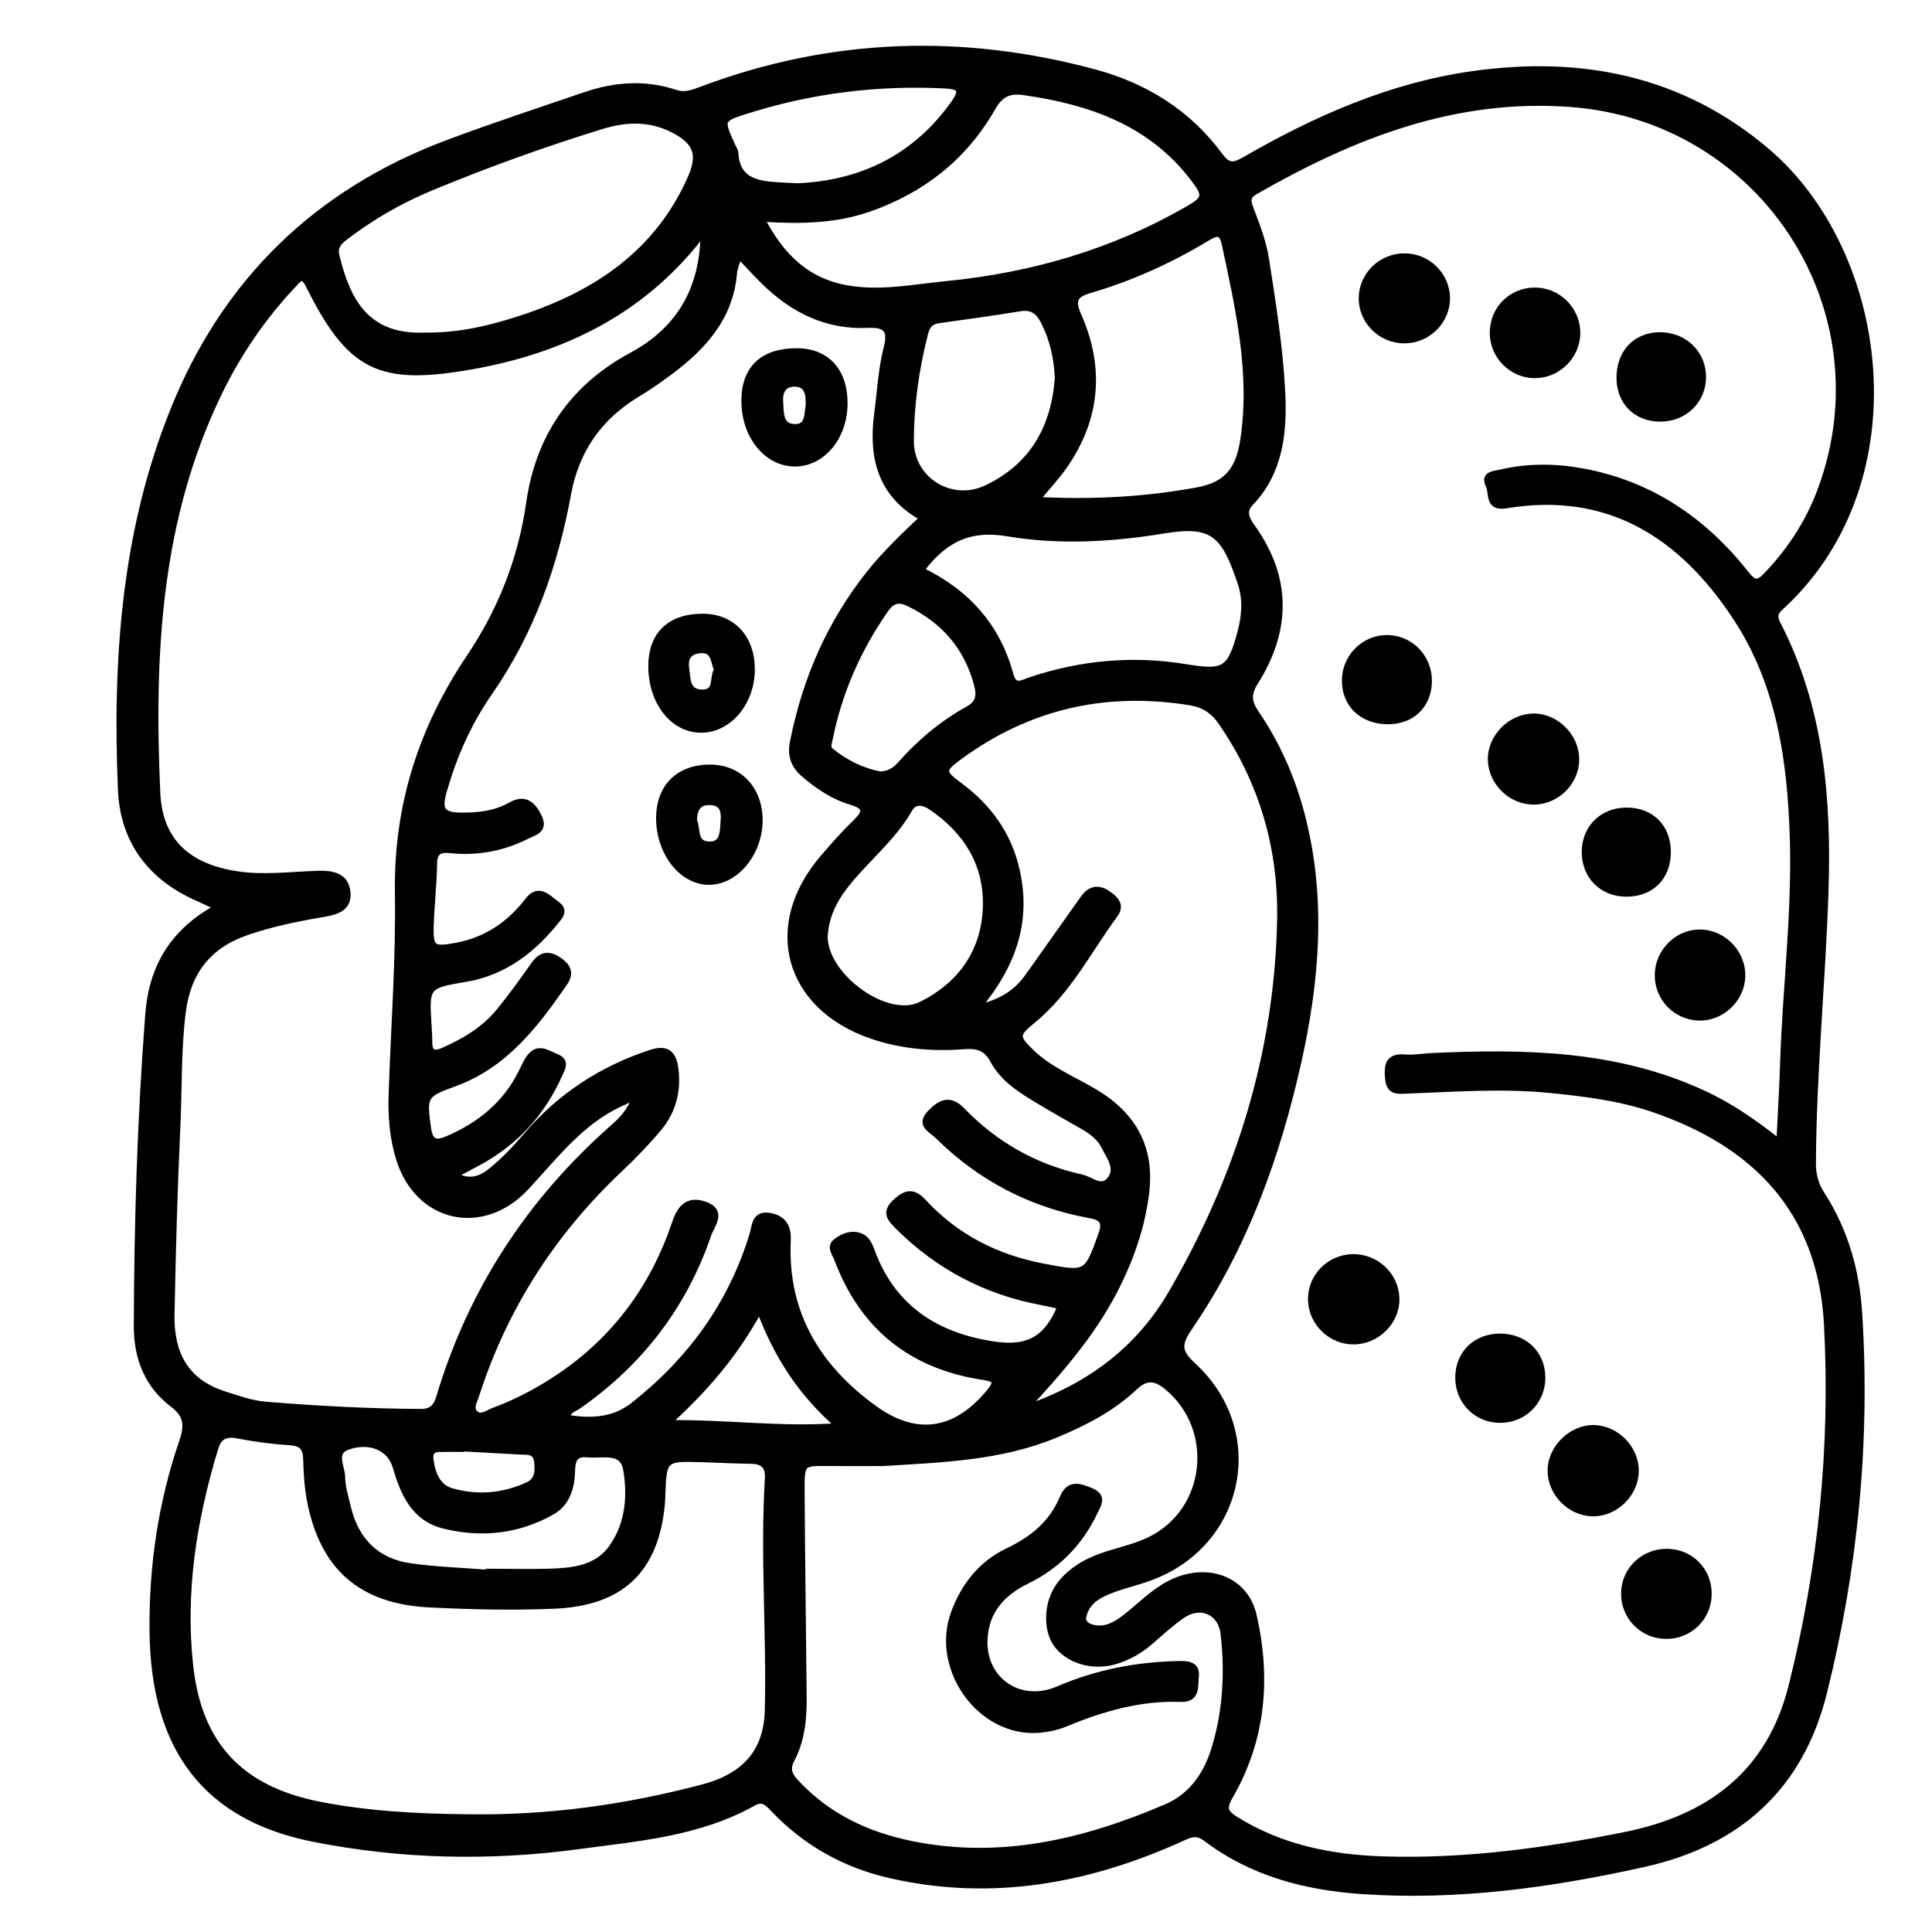 <?xml version="1.0" encoding="utf-8"?>
<!-- Generator: Adobe Illustrator 23.0.0, SVG Export Plug-In . SVG Version: 6.00 Build 0)  -->
<svg version="1.0" xmlns="http://www.w3.org/2000/svg" xmlns:xlink="http://www.w3.org/1999/xlink" x="0px" y="0px"
	 viewBox="0 0 3000 3000" style="enable-background:new 0 0 3000 3000;" xml:space="preserve">
<style type="text/css">
	.st0{stroke:#000000;stroke-width:10;stroke-miterlimit:10;}
</style>
<g id="Layer_1">
</g>
<g id="Layer_2">
	<g>
		<path class="st0" d="M338.2,1408.9c-13.3-6.3-21.4-10.5-29.7-14.1c-74.3-32-117.1-89-120.4-168.9c-8.4-200.3,5.1-398.5,80.7-587.2
			C349.4,437.1,492.6,298,695.9,222c70.2-26.3,141.6-49.7,212.5-74c46.2-15.8,93.2-19.3,140.1-3.7c15.3,5.1,27.5,0.1,40.8-4.9
			c200.6-75.5,404.4-82.3,610.5-26.7c78.6,21.2,145.4,62.9,194.2,129.2c12.8,17.4,21.7,16.5,38.8,6.6
			c110.6-63.8,226.2-115,354.1-133.1c168.9-23.9,324.4,7.2,456.6,119.7c185.9,158.2,232.5,509.3,25.7,703.4
			c-8.9,8.3-17.6,14.4-9.4,30.1c67.5,130.5,79.1,271.6,74.5,415.1c-4.6,141.1-18.9,281.8-19.5,423.2c-0.1,17.9,4.1,33,14,48.3
			c36.1,55.9,53.7,118.5,57.8,184.1c12.6,199.2-6.5,395.7-54.8,589.3c-36.7,147.2-133.6,233.1-279.2,265.5
			c-144.1,32.1-289.9,52.2-438,42c-87.4-6-170.5-27.6-241.9-81.7c-13-9.8-22.3-7.4-35.3-1.4c-145,66.2-295.2,94.5-453.5,58.8
			c-71.3-16-132.6-50.1-182.9-103.2c-9.1-9.6-17-17.5-30.9-9.6c-84.7,47.7-179.9,55-273,67.5c-136.8,18.4-274,15.4-409.6-11.4
			c-166-32.7-248.1-138.4-250.3-320.8c-1.2-101.2,13.3-200.6,46.3-296.6c8.3-24.2,7.1-40.7-15.3-57.6c-39-29.5-55.5-72-55.4-120.2
			c0.4-161.6,5.4-323,17.7-484.2C236,1502.2,268.6,1446.4,338.2,1408.9z M2763.3,1774.5c2.2-46,4.6-84.4,5.8-122.7
			c3.7-115.7,18.4-231.1,15.2-347c-3.4-122.1-20-242.3-88.9-346.6c-83.8-127.1-197.1-200.5-357-173.8c-28.3,4.7-20.5-18.4-26.3-30.4
			c-8.4-17.4,6.6-17.2,17.1-19.7c42.1-10,84.7-9.8,126.9-2.2c106,19.1,189.2,75.9,255.1,159.2c11.9,15.1,18.4,16.5,32,2.2
			c37.1-38.7,65.6-82.5,84.2-132.7c103.6-279.6-89.2-576.9-387.6-599.6c-180.4-13.7-338.8,48.7-490.9,135.9
			c-12.9,7.4-12,14.8-7.3,27.2c9.6,25.6,19.9,51.6,24,78.4c10.4,67.2,21.2,134.7,24.9,202.4c3.4,62.9-1.5,126.3-49.5,176.4
			c-12.7,13.3-4.4,26.5,4,38.4c55.9,78.9,54.1,159.4,3.8,239.2c-12.2,19.3-10,31.8,1.5,48.7c34,50,57.6,104.7,72.3,163.5
			c31.7,126.4,21.1,252.3-6.8,377.3c-32.8,146.6-83.2,286.7-168.6,411.7c-17,24.9-19.6,37.5,4.6,59.7
			c113,103.5,76.4,278.1-67.6,329.9c-19.1,6.9-39,11.4-57.9,18.6c-20.2,7.7-39.4,17.7-44.5,41.7c-1.7,8.1,4.2,14.1,11,16.4
			c21.8,7.4,39.1-2.6,55.7-15.6c22.3-17.5,42.1-38.3,67.7-51.6c55.6-28.9,116.9-8.7,130.1,49.1c22.2,96.8,14.3,192.3-36.4,280
			c-11.4,19.7-8,26.7,8.7,37.1c70.3,43.9,148.3,59.4,229.4,62c126.6,4,251.4-13,375-37.8c130.6-26.2,224.8-95,259-230.6
			c46.4-184.6,65.3-372,55.3-561.9c-9.2-176.4-110.4-281.4-271.8-335.9c-51.3-17.3-104.6-23.8-158.2-29.2
			c-76.2-7.6-152.3-1.6-228.4,1.2c-17.1,0.6-22-3.9-23.4-21.2c-1.8-22.5,3.9-31.9,27.4-29.8c13,1.1,26.3-1.6,39.5-2.2
			c143.9-6.6,286.5-4.7,421.2,57.4C2685.1,1716.5,2722.5,1742,2763.3,1774.5z M1147.4,396.1c-3.4,11.5-7.3,19.8-8,28.3
			c-5.8,67.7-46.4,112.9-97.3,151.3c-17,12.8-34.5,25-52.8,36c-59.2,35.7-95.1,87.4-107.5,155.1c-20.3,111-57.3,215.1-122.2,308.6
			c-32.6,46.9-55.6,99-71.1,154.1c-8.1,28.9-1.7,37.1,28.3,37.3c26.7,0.2,52.7-2.8,76.5-16.3c21.5-12.2,33.7-1.3,43,17.7
			c10.2,20.8-6.5,23.8-18.8,29.9c-37.1,18.7-76.5,25.9-117.6,21.7c-18.2-1.9-25.9,2.6-26.2,22c-0.5,31.5-4.1,62.9-5.2,94.3
			c-1.3,36.8,3.5,39.8,40.7,32.7c46.3-8.8,82.3-33.3,110.6-70.1c13.6-17.7,25.5-9.8,38.4,0.8c8.7,7.1,19.7,11.8,8.6,26
			c-37.4,48-82.9,84.1-144.4,94.3c-59.3,9.8-61.4,11.2-57.4,70.4c0.6,9.1,1.2,18.3,1.2,27.4c-0.2,17.7,7.4,20.8,22.8,13.9
			c32.9-14.6,63.4-32.8,86.3-60.9c19.3-23.5,37-48.4,54.6-73.2c10.4-14.7,22-16.3,36.4-7.1c13.7,8.8,21.1,19.6,10.3,35.3
			c-45.3,65.8-93.1,128.6-172.6,157.1c-45.9,16.4-46.5,20.2-39.7,69c3,21.8,11.9,25.3,30.2,17.5c50.3-21.4,90.5-53.9,115.3-103.5
			c4.1-8.2,7.6-16.8,13-24c13-17.2,27.3-5.7,40.9-0.3c16.1,6.4,9.3,16.7,4.6,27.2c-26.6,59.6-68.2,105.3-125.7,136.3
			c-11.5,6.2-23,12.2-37.6,20c22.6,12.5,39.9,7.6,56-5.1c21.7-17,40.2-37.2,58.1-58c51.6-60,115.4-101.4,190.5-126.4
			c25.7-8.6,35.8,0.2,38.9,25.1c4.2,34.2-4.1,65.1-25.8,91.1c-18.8,22.5-39.4,43.8-60.8,63.9c-104,98.3-179,214.7-222.8,351
			c-3.1,9.5-10,20.3-1.3,28.5c8.9,8.5,19.4-0.6,28.1-3.8c36.3-13.4,70.4-31.4,102.5-53c87.5-58.9,146.6-139.6,180-238.9
			c8.3-24.8,21.1-37.5,46.3-28.4c29,10.5,10,31.2,5,45.7c-38.1,111.2-106.2,200-202.8,267c-6.1,4.2-15.8,5.5-16.2,18.4
			c36.9,5.9,72.4,4.5,103.1-19.7c88.5-69.7,152.2-157,185.1-265.6c4.1-13.7,3.1-32.6,26.8-28.2c21,4,28.1,17.3,27.2,37.4
			c-5.3,112.8,45.8,197.2,134.3,261.3c66,47.8,127.2,37.7,179.3-25.4c12.9-15.6,10.9-20.9-8.9-23.9
			c-111.2-16.6-187.4-76.9-227.2-182.7c-3.5-9.4-12.4-19.1-1.9-27.1c10.3-7.9,23.4-13.6,37.1-8.3c12.7,4.9,15.7,18.3,20.1,29.3
			c33.5,84.3,99.6,125.3,185.5,138.7c55.9,8.7,84.8-8.3,106.1-59.7c-10.1-2.2-19.9-4.6-29.8-6.5c-86.4-16.1-160.7-55.2-222.9-117.3
			c-11.5-11.5-21.4-21.4-4-37.5c15.7-14.5,27.2-17.4,43-0.3c50.6,54.8,113.5,86.8,186.9,100.7c66.5,12.6,67.2,13.1,89.6-49.1
			c6.8-18.8,3.8-27.6-17.2-31.4c-91.5-16.6-170.6-57.7-236.7-123.3c-9.9-9.8-29.5-16.4-11.1-35.4c15.4-15.9,29.9-22.9,48.7-3.4
			c51.4,53.3,113.6,88.3,185.9,104.2c14.5,3.2,31.1,20.2,44.5,2.6c13.2-17.5-1.1-34.7-8.9-50.7c-6.9-14.1-19-23.5-32.5-31.3
			c-22.9-13.1-45.9-26.1-68.5-39.6c-28-16.8-56.2-34-72.2-63.8c-10.4-19.3-24.6-23.4-45-21.8c-49,3.8-97.4-0.2-144.2-16.4
			c-130.9-45.3-164.9-170.9-74.5-275.8c15.9-18.5,32-36.9,49.5-53.8c16.6-16.1,20.1-25.6-6.8-33.6c-27.4-8.2-51.2-24.2-73-43.1
			c-15.1-13.1-20.7-28.4-16.6-48.8c19.2-97.4,57.6-185.8,119.8-263.5c24.2-30.1,52.1-56.7,82-85c-66.5-36.6-79.8-94.9-70.8-162.3
			c4.6-34.2,6.1-69.2,14.8-102.3c8-30.7-5.4-36.5-29.6-35.4c-64.2,2.9-116.2-23.2-160.9-66.9C1174,424.8,1162,411.4,1147.4,396.1z
			 M1092.8,363.4c-3.6,3.1-6.8,5.3-9.2,8.2c-90,113.3-211,171.9-350.3,196.8c-144.5,25.7-189.6,3-254.1-126.3
			c-9.5-19-15.7-8.9-23.5-0.6C408,492,369.3,548.7,339,611.5c-94.9,196.9-104.7,407.2-95.1,619.6c3.5,76.4,48.5,115.4,124.3,126.8
			c41.7,6.3,83.1,0.6,124.6-0.7c21.2-0.7,43.7,1.7,46.4,28.1c2.7,25.5-18.2,30.4-38.3,33.8c-40,6.8-79.6,14.9-118.2,28.2
			c-60.3,20.9-91.7,62.5-99.4,125.4c-7.1,57.7-5.5,115.6-8.1,173.4c-4.6,98.4-7.3,197-9.2,295.5c-1.1,59.1,21,104.4,82.3,123.8
			c21.3,6.7,42.1,14.4,64.6,16.2c80,6.5,160.1,10.8,240.4,11.2c18.3,0.1,24.8-8.7,29.3-24c49.5-164.7,139.9-303.1,268.7-416.9
			c13.9-12.3,27.5-25.5,35.9-49.4c-11.4,5.1-17.6,7.7-23.7,10.6c-62,28.6-102.1,82.2-146.7,130.2c-66.9,71.9-166.8,50.7-196.5-43.1
			c-10.5-33.1-13-67.7-11.8-102.4c3.5-103.6,11.3-207.2,9.7-310.7c-2.1-135.2,36.4-255.4,111.2-366.6c48.6-72.3,80.2-152,92.6-239.2
			c14.5-102.3,67.5-179.7,158.6-228.8C1055.9,511.9,1091.4,449.1,1092.8,363.4z M727.7,2822.2c123.7,1.8,245-14.9,364.3-46.6
			c66.6-17.7,99.1-57,100.6-120.3c2.9-119.8-7.2-239.6,0.1-359.3c1.2-19.9-7.6-27.7-26.5-28c-24.4-0.4-48.7-1.6-73.1-2.4
			c-63-2-63-2-65.1,59c-0.1,4.1-0.3,8.1-0.7,12.2c-10.1,102.4-64,151.9-166.9,156.2c-64.1,2.7-128,1.2-191.9-1.9
			c-106.6-5-166.6-56.4-186.9-161.2c-4-20.8-5.2-42.4-5.8-63.6c-0.4-17.2-5.8-25.7-24.5-27c-27.3-1.8-54.6-5.3-81.4-10.5
			c-19.5-3.8-30.3,0.8-36.2,20.6c-33.2,109.9-51.2,221.4-38.8,336.5c13.2,123,77.5,191.9,199.4,216.4
			C571.6,2817.6,649.5,2821.5,727.7,2822.2z M1370.6,2271.5c-3,0-6.1,0-9.1,0c-25.4,0-50.8,0.2-76.2-0.1
			c-39.5-0.4-41.1,0.2-40.9,40.3c0.6,107.6,2.1,215.3,3.2,322.9c0.3,33.8-2.7,67.3-18.8,97.6c-8.6,16.2-2.2,26,8.4,37.3
			c48.5,51.4,108.5,79.9,177,94c139.4,28.7,270.1-2.8,397.1-57.2c38.4-16.5,61.8-49.4,74.1-88.6c18.5-58.9,21.9-119.7,14.9-180.8
			c-4-34.7-36.2-48.6-65.1-28.5c-17.4,12.1-33.2,26.7-49.3,40.7c-16.4,14.1-34.7,24.6-55.6,30.5c-34.9,9.8-72.3-2-90.3-27.7
			c-14.3-20.5-16.9-65,9.6-95.7c19.4-22.4,44.5-34.6,72.1-43.1c21.3-6.6,43.3-11.8,63.2-21.4c93.4-44.9,107.1-173.8,26.6-239.1
			c-18.3-14.8-32.4-15.2-50.1,1.5c-35.1,33.1-77.5,54.9-121.8,73.3C1553.3,2263.3,1461.7,2265.8,1370.6,2271.5z M1516.8,1565.7
			c38-8.7,61.8-24,79.5-49c28.7-40.6,57.6-81,86.3-121.7c10-14.3,22.4-16.9,36.6-7.5c11.5,7.6,22.8,17.5,12,32.2
			c-41.3,56.2-72.8,120.1-128.5,165.2c-26.1,21.2-25.4,26.1-1.6,49.1c29.1,28.1,66.5,42.5,100.2,62.9
			c58.7,35.6,86.7,85.9,78.1,155.5c-5.9,47.9-20.6,92.8-41.3,136.1c-34.9,73.3-86.7,134.3-147.1,199.1
			c103.3-35.2,178.5-93.5,229.1-180.9c103.5-178.7,163.9-370.7,168-578.2c2.2-111.4-27.6-214.5-91.4-307.1
			c-12.4-18.1-27.7-27.9-49.2-31.3c-130.8-21-250.1,5.9-357.3,84.3c-28.5,20.9-28.7,24.6-0.3,45.6c44.1,32.6,74.7,74.3,87.6,127.8
			C1597,1428.1,1574.1,1498,1516.8,1565.7z M660.2,521.4c54.6,0.7,103-11.5,150.1-26.9c116.1-38.1,211.6-102.1,262.8-218.7
			c15.9-36.2,7.9-56.3-27-74.3c-36.7-18.9-73.8-17.7-112.1-5.9c-90.1,27.8-178.8,59.7-265.8,95.9c-47,19.6-90.9,44.7-131.4,75.7
			c-10.2,7.8-18.4,15.3-14.7,30.1C538.2,463.6,566.3,525.4,660.2,521.4z M1182.1,339.2c31.3,60.9,72.6,99.1,135.9,109.3
			c50.9,8.3,101.1-2.1,151.4-7c132.8-13,258.6-49.5,374.8-116.2c28.8-16.5,29.3-22.1,9.1-48.5c-66.4-87-160.3-119.4-263.6-134.1
			c-23.6-3.4-37,3.9-48.8,24.6c-43.5,76.3-108.5,127.4-191.2,156.4C1297,342.2,1242.5,343.1,1182.1,339.2z M1608.9,776.6
			c87.5,4.5,169.5,0.1,250.7-14.9c45.9-8.5,64.3-32.1,71.3-78.5c15.7-104.1-7.4-204-28.8-304.4c-4.4-20.8-13.6-18.1-27.5-9.7
			c-57.6,34.8-118.6,62.5-183.2,81.3c-24,7-27.1,17.3-17.3,39.3c36.2,81.7,29.4,160.3-21.9,234
			C1640,740.9,1625.5,756.4,1608.9,776.6z M1429.9,885.5c71.2,34.3,118.5,87.2,138.8,162.3c5.9,22,18.8,12.9,30.3,9
			c79.3-26.7,160.4-34.1,242.9-20.4c59.2,9.8,68.8,4.4,84.6-54.4c6.7-24.9,8.6-51.2,0.8-75.1c-25.8-78.4-44-96.1-120.3-83.5
			c-80,13.2-162.3,17.9-242.5,4.4C1504.8,817.6,1465,838.1,1429.9,885.5z M1280.2,1455c0.8,62.1,96.8,131.3,149.5,105.6
			c62.1-30.3,98.9-82.2,101.5-151.4c2.4-66.4-29.6-118.5-84.5-156c-12-8.2-26.5-11.4-34.7,3c-26.5,46.6-69.3,79.1-101.3,120.9
			C1293,1400.3,1281.5,1425.6,1280.2,1455z M1642.9,586.9c-1.5-32.5-8.2-61.8-22.7-89.3c-8.1-15.4-18.7-22.1-36.6-19.2
			c-42,6.9-84.1,12.7-126.2,18.5c-13,1.8-18.2,8.7-21.4,21.4c-13.9,54.4-21.7,109.7-22,165.5c-0.4,61.7,62.9,100.8,118.5,74.2
			C1604.7,723.5,1637.5,662.9,1642.9,586.9z M758.8,2442.6c0-0.6,0.1-1.1,0.1-1.7c33.5,0,67.1,1,100.5-0.3
			c35.1-1.3,70-6.8,91.8-38.6c25-36.3,28.4-79,21.5-120c-5.5-32.8-38-21.6-60.8-24c-22.7-2.3-23.5,12.7-24.1,29.1
			c-0.8,24.5-8.9,47.7-30.5,60c-52.5,29.8-109.6,36-167.7,21.6c-46.5-11.5-62.8-49.9-75-91.5c-8.6-29.2-39.6-42.9-74.2-31.2
			c-25.1,8.5-9.7,31.2-9.5,47.3c0.2,15.9,5.3,31.9,9.1,47.7c12.4,51.8,44.7,84.1,97.6,91.5C677.6,2438.1,718.3,2439.4,758.8,2442.6z
			 M1239.1,289.6c97.5-4.5,181.1-43.4,241.7-128.1c15.9-22.2,10.5-28-14.4-29.2c-103.2-5.1-204.1,7.3-302.7,37.9
			c-45.9,14.3-45.9,14.5-26.7,56.4c1.7,3.7,4.3,7.4,4.5,11.2c2.4,42.5,32.7,48.1,65.7,50.2C1216.3,288.6,1225.4,288.9,1239.1,289.6z
			 M1366.8,1203c13.9-0.7,23.3-6.6,30.9-15.2c30.5-34.5,65.2-63.9,105.6-86.2c15.9-8.8,18.9-20.2,14.3-38
			c-15.5-59-51.2-99.9-105.3-126.5c-16.5-8.1-26.9-6.1-38,9.9c-42.2,60.9-71.5,126.9-86,199.5c-1.4,7-5.1,14.3,1.6,19.8
			C1313,1185.2,1339.2,1197.7,1366.8,1203z M1036,2210.2c92.5-1.3,176.6,11.3,267.3,4.5c-58.9-50.7-96.9-109.6-123.9-182.1
			C1142.1,2101.7,1095.6,2156.1,1036,2210.2z M715.1,2248.6c0,0.3,0,0.6,0,1c-11.2,0-22.3-0.3-33.5,0.1c-9.7,0.3-14.9,5.3-13.6,15.6
			c2.7,22.4,10.5,44,33.1,50.5c40.1,11.5,80.6,8.2,118.9-9.6c15.4-7.2,16.2-22,14.3-36.9c-2.2-17.8-16.2-15-27.9-15.7
			C775.8,2251.8,745.4,2250.2,715.1,2248.6z"/>
		<path class="st0" d="M2447.2,1178.1c0.5,35.5-29.3,65.9-65.1,66.3c-35.4,0.4-66.2-29.5-66.8-64.9c-0.6-34.5,30.3-66,65.2-66.5
			C2415.4,1112.3,2446.6,1142.9,2447.2,1178.1z"/>
		<path class="st0" d="M2181.1,528.2c-36.4,0.2-66.5-29.4-66.3-65.2c0.2-35.9,30.4-65.1,67-64.6c35.3,0.5,64,28.8,64.8,63.7
			C2247.3,497.7,2217.4,528,2181.1,528.2z"/>
		<path class="st0" d="M2539.7,2285.2c-0.9,35.5-33,65.8-68.1,64.3c-34.5-1.5-63.5-31.6-63.5-65.9c0-34.7,31.9-66.2,66.5-65.8
			C2510,2218.3,2540.6,2250,2539.7,2285.2z"/>
		<path class="st0" d="M2640.9,1448.3c35.7,0.9,65.3,32.2,64.2,67.9c-1.1,35.8-32.6,65.1-68.3,63.5c-35.2-1.6-62.7-30.7-62.3-66
			C2574.8,1477.6,2605.4,1447.4,2640.9,1448.3z"/>
		<path class="st0" d="M2168,2016.3c0.9,35.3-29.7,66-65.8,66.3c-34.7,0.3-64.5-27.8-66.1-62.5c-1.7-36.1,27.2-66.7,63.8-67.7
			C2136.5,1951.6,2167.2,1980.3,2168,2016.3z"/>
		<path class="st0" d="M2586.5,2539.9c-36.7-0.6-65.3-30.5-64.3-67c1-36.1,31.3-64.1,68-62.9c35.7,1.1,62.9,29.3,62.7,65.2
			C2652.8,2511.6,2623.1,2540.5,2586.5,2539.9z"/>
		<path class="st0" d="M2154,1119.6c-39.2-0.7-65.4-26.1-65.3-63c0.2-36.6,30-66.2,66.1-65.5c36.2,0.7,64.6,30.9,63.7,67.8
			C2217.6,1095.6,2191.4,1120.3,2154,1119.6z"/>
		<path class="st0" d="M2394.6,2139.6c-0.1,36.7-29.1,65.3-66,64.8c-36.7-0.4-64.6-29.6-63.9-66.7c0.7-36.1,27.3-61.8,64.3-61.9
			C2367.5,2075.8,2394.7,2102.3,2394.6,2139.6z"/>
		<path class="st0" d="M2577,520.9c37.6-0.3,66.6,27.1,67.1,63.5c0.6,36.5-27.9,65-65.3,65.3c-37.2,0.3-63.2-24.9-63.7-61.9
			C2514.5,548.3,2539.7,521.2,2577,520.9z"/>
		<path class="st0" d="M2589.5,1323.1c0,38.8-25.9,64.6-64.5,64.3c-37.7-0.3-64.5-27.9-63.9-65.7c0.6-36.1,27.3-62.4,63.8-62.7
			C2563.6,1258.6,2589.5,1284.3,2589.5,1323.1z"/>
		<path class="st0" d="M2382.4,582.2c-36-0.5-65.1-31.1-64.1-67.3c1-35.7,29.1-63.2,64.7-63.4c36.2-0.2,66.1,29.6,65.9,65.6
			C2448.7,553.1,2418.4,582.7,2382.4,582.2z"/>
		<path class="st0" d="M1179.2,1275.1c-0.7,51.2-38.6,95.4-80.5,93.8c-41.3-1.6-75.2-46.5-74.9-99.2c0.3-48.8,31.7-78.6,81.2-77.4
			C1149.4,1193.4,1179.8,1227.3,1179.2,1275.1z M1077.1,1274.2c6.5,11.6-0.8,36.3,22.9,37.5c24.3,1.3,22.7-21.3,24-37.5
			c1.2-14.5-1.4-28.6-21.5-29.1C1084.1,1244.7,1078,1255.2,1077.1,1274.2z"/>
		<path class="st0" d="M1091.3,958c45.4,0.1,75.4,31.9,75.8,80.4c0.5,51.6-35.5,94.7-78.8,94.4c-42.8-0.3-75.9-42-76.6-96.6
			C1011,986.2,1039.8,957.9,1091.3,958z M1113.8,1040c-6-13.5-4-32.3-26.5-30.7c-17.9,1.3-24.6,12.3-22.1,28.8
			c2.4,16.1,0.5,37.3,24.9,37.6C1115.1,1076.1,1105.7,1052.4,1113.8,1040z"/>
		<path class="st0" d="M1311.1,626.8c-0.3,51.9-34.5,92.9-77.2,92.6c-43.3-0.4-77.4-42.7-77.7-96.3c-0.3-50.2,28-77.4,80.7-77.4
			C1283.4,545.7,1311.4,576.2,1311.1,626.8z M1256,630.1c0.6-18.9-1.9-34.6-22.3-34.7c-17.7-0.1-23.8,12.7-22.6,28.9
			c1.2,16.7-0.8,38.4,22.6,39.2C1256.2,664.3,1253.4,642.7,1256,630.1z"/>
		<path class="st0" d="M1603.2,2686.1c-86.3-1.1-152-98.2-121.7-181.1c15.5-42.4,42.6-76.8,83.9-96.4c38.3-18.2,68.6-43,85.1-82.8
			c9.5-22.9,25-17.9,42.5-10.8c21.2,8.6,12.5,20.1,6.1,33.6c-22.8,47.6-57.6,82.8-105,106c-38,18.6-63.8,46.8-65.7,91.4
			c-2.7,63.1,55,103,114.6,77.4c60.8-26.2,123.7-38.1,189.4-39.2c14.8-0.3,26,2.9,24.2,18.4c-1.7,14.1,3,36.1-22.8,35.1
			c-63.3-2.3-122.3,14.7-180,38.7C1637.7,2682.9,1620.6,2685.9,1603.2,2686.1z"/>
	</g>
</g>
<g id="Layer_3">
</g>
</svg>
